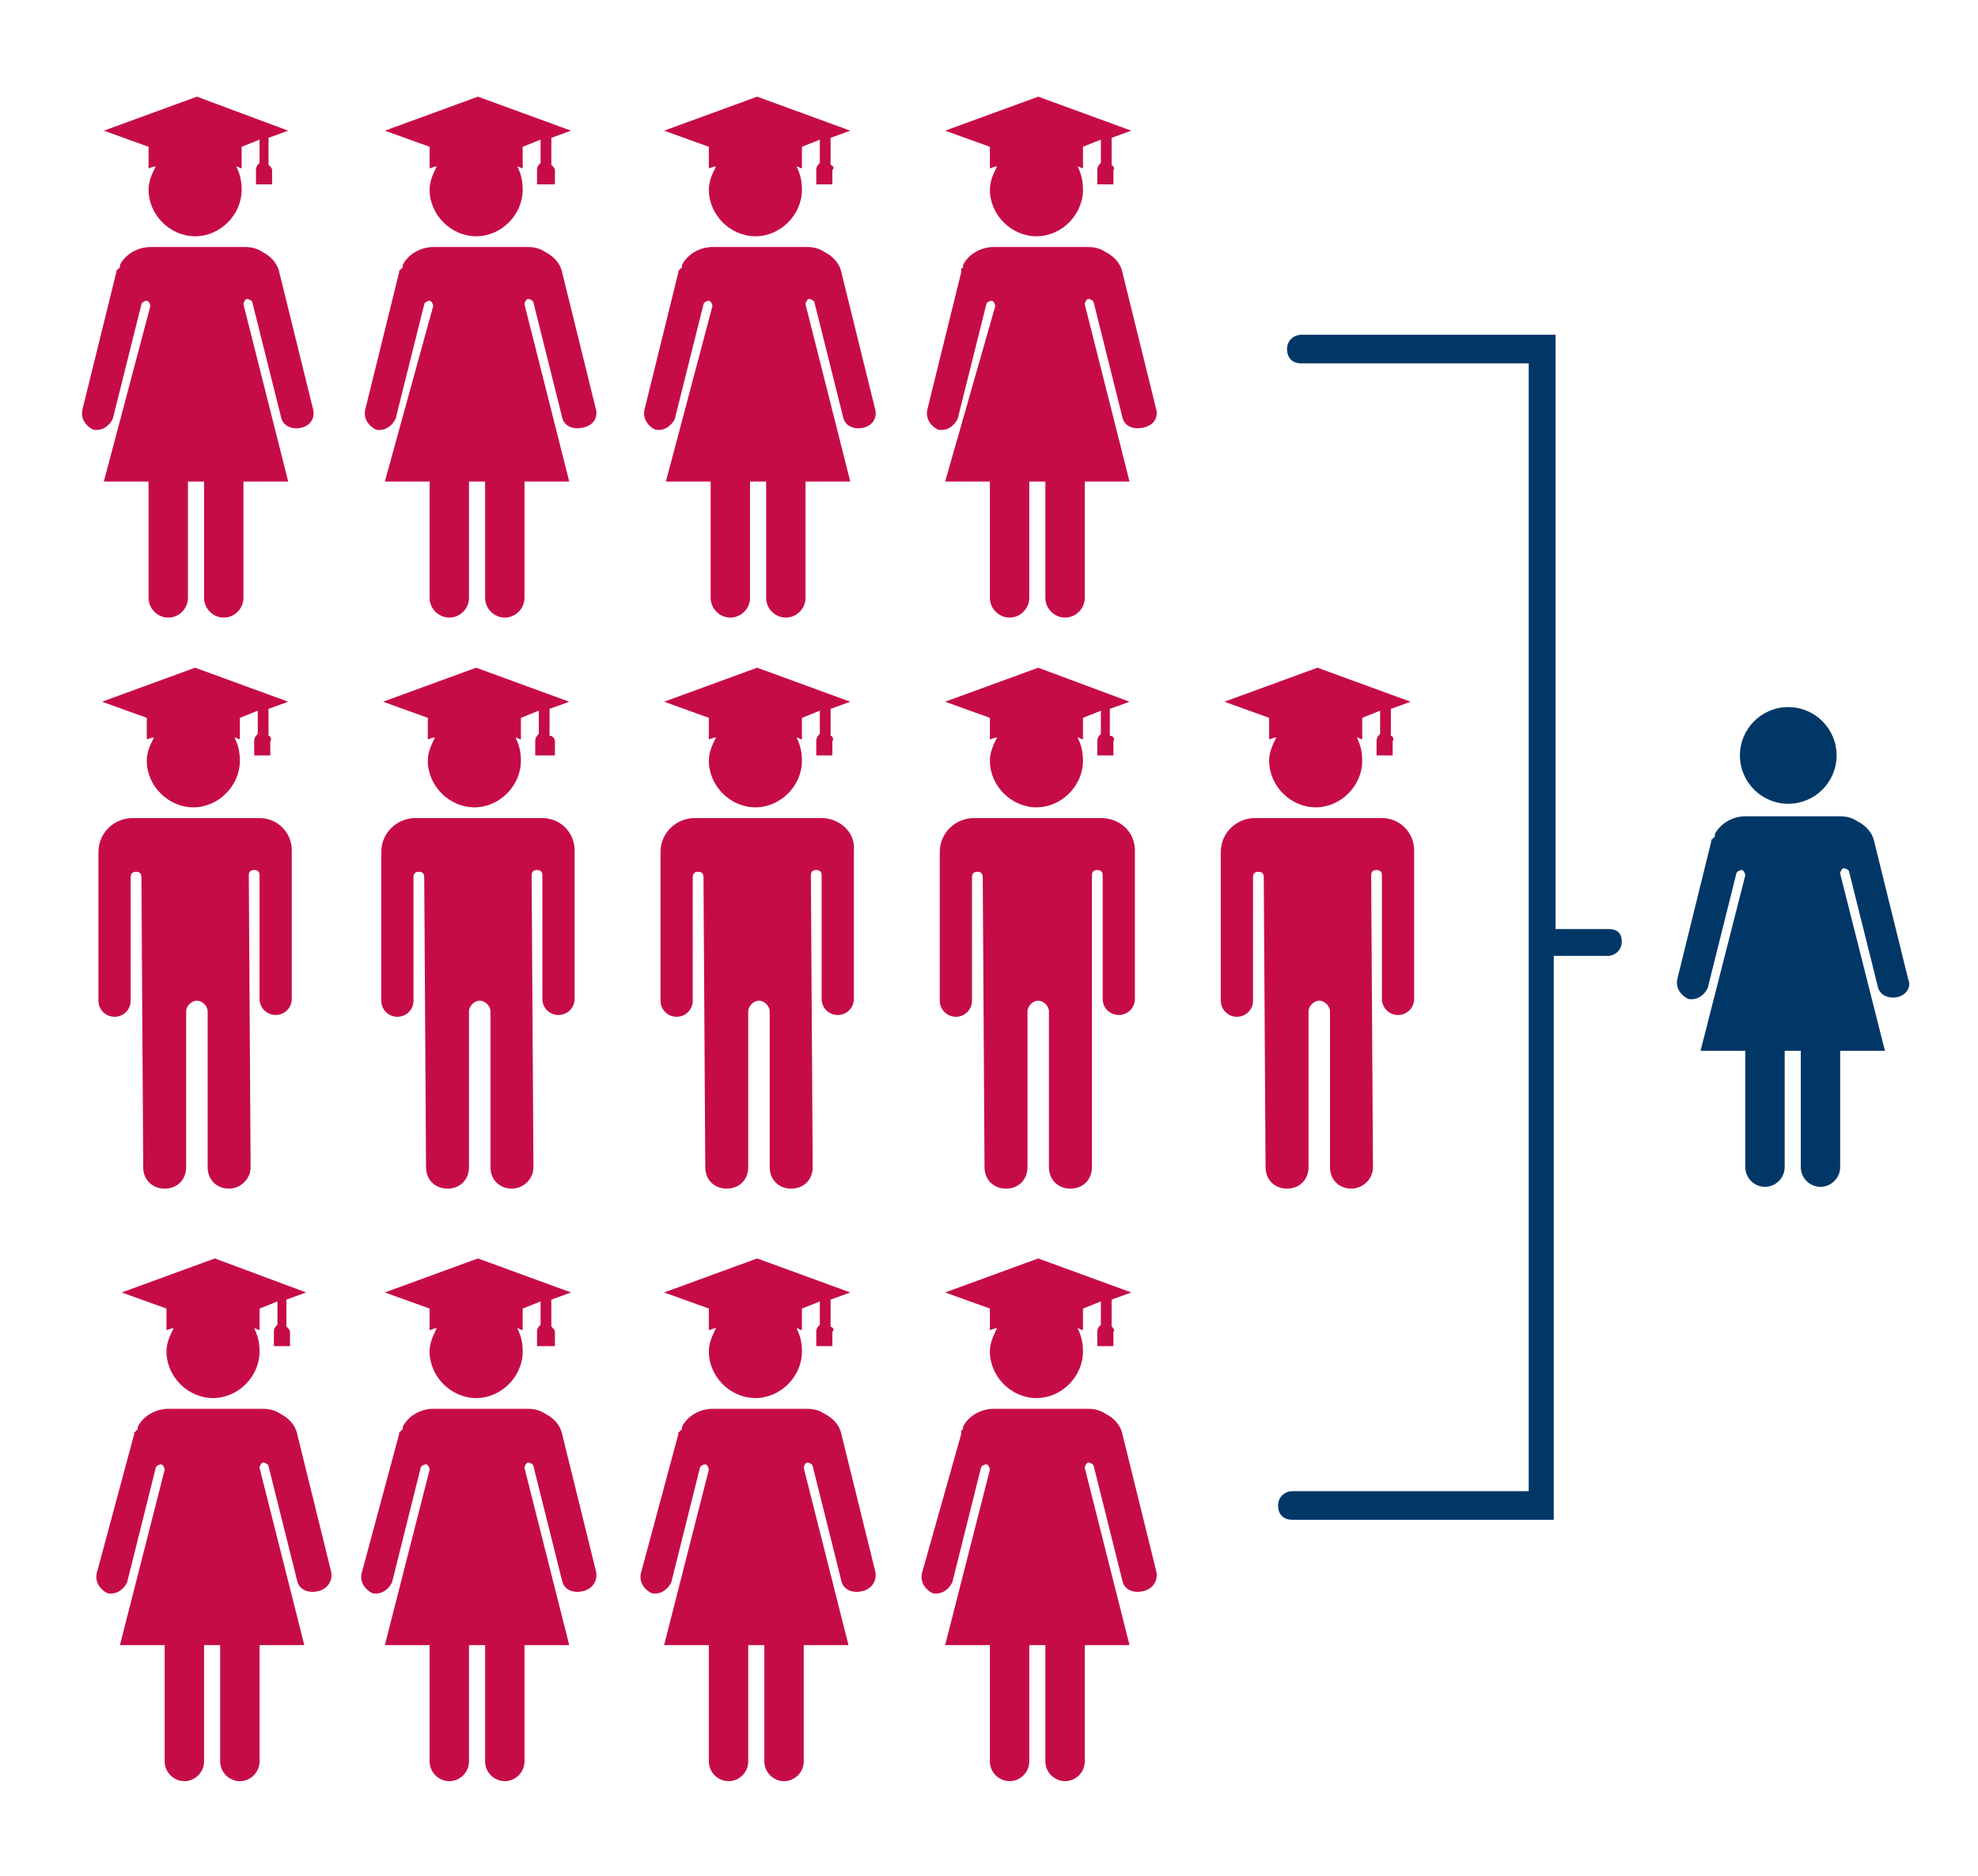 <?xml version="1.0" encoding="utf-8"?>
<!-- Generator: Adobe Illustrator 23.0.6, SVG Export Plug-In . SVG Version: 6.00 Build 0)  -->
<svg version="1.1" id="Layer_1" xmlns="http://www.w3.org/2000/svg" xmlns:xlink="http://www.w3.org/1999/xlink" x="0px" y="0px"
	 viewBox="0 0 110.5 104.8" style="enable-background:new 0 0 110.5 104.8;" xml:space="preserve">
<g>
	<path style="fill:#C60C46;" d="M64.6,22.9l-1.9-7.7c-0.1-0.5-0.5-0.9-0.9-1.1c-0.3-0.2-0.6-0.3-1-0.3h-5.3c-0.7,0-1.4,0.4-1.7,1
		l0,0c0,0,0,0,0,0.1c0,0,0,0.1-0.1,0.1l0,0v0.1v0.1l0,0l-1.9,7.7c-0.1,0.5,0.2,0.9,0.6,1.1c0.5,0.1,0.9-0.2,1.1-0.6l1.6-6.4
		c0-0.1,0.2-0.2,0.3-0.2c0.1,0,0.2,0.2,0.2,0.3l-2.8,9.8h2.5v6.5c0,0.6,0.5,1.1,1.1,1.1s1.1-0.5,1.1-1.1v-6.5h0.9v6.5
		c0,0.6,0.5,1.1,1.1,1.1s1.1-0.5,1.1-1.1v-6.5h2.5L60.6,17c0-0.1,0.1-0.3,0.2-0.3s0.3,0.1,0.3,0.2l1.6,6.4c0.1,0.5,0.6,0.7,1.1,0.6
		C64.4,23.8,64.7,23.4,64.6,22.9z"/>
	<path style="fill:#C60C46;" d="M62.1,9.2V7.7l1.1-0.4L58,5.4l-5.2,1.9l2.5,0.9v1.2c0.1,0,0.2-0.1,0.4-0.1c-0.2,0.4-0.4,0.8-0.4,1.3
		c0,1.4,1.2,2.6,2.6,2.6s2.6-1.2,2.6-2.6c0-0.5-0.1-0.9-0.3-1.3c0.1,0,0.2,0.1,0.3,0.1V8.2l1-0.4v1.3c-0.1,0.1-0.2,0.2-0.2,0.4v0.8
		h0.9V9.5C62.3,9.4,62.2,9.3,62.1,9.2z"/>
</g>
<g>
	<path style="fill:#C60C46;" d="M48.9,22.9L47,15.2c-0.1-0.5-0.5-0.9-0.9-1.1c-0.3-0.2-0.6-0.3-1-0.3h-5.3c-0.7,0-1.4,0.4-1.7,1l0,0
		c0,0,0,0,0,0.1c0,0,0,0.1-0.1,0.1l0,0c0,0,0,0.1-0.1,0.1v0.1l0,0L36,22.9c-0.1,0.5,0.2,0.9,0.6,1.1c0.5,0.1,0.9-0.2,1.1-0.6
		l1.6-6.4c0-0.1,0.2-0.2,0.3-0.2s0.2,0.2,0.2,0.3l-2.6,9.8h2.5v6.5c0,0.6,0.5,1.1,1.1,1.1s1.1-0.5,1.1-1.1v-6.5h0.9v6.5
		c0,0.6,0.5,1.1,1.1,1.1S45,34,45,33.4v-6.5h2.5L45,17c0-0.1,0.1-0.3,0.2-0.3c0.1,0,0.3,0.1,0.3,0.2l1.6,6.4
		c0.1,0.5,0.6,0.7,1.1,0.6C48.7,23.8,49,23.4,48.9,22.9z"/>
	<path style="fill:#C60C46;" d="M46.4,9.2V7.7l1.1-0.4l-5.2-1.9l-5.2,1.9l2.5,0.9v1.2c0.1,0,0.2-0.1,0.4-0.1
		c-0.2,0.4-0.4,0.8-0.4,1.3c0,1.4,1.2,2.6,2.6,2.6c1.4,0,2.6-1.2,2.6-2.6c0-0.5-0.1-0.9-0.3-1.3c0.1,0,0.2,0.1,0.3,0.1V8.2l1-0.4
		v1.3c-0.1,0.1-0.2,0.2-0.2,0.4v0.8h0.9V9.5C46.6,9.4,46.6,9.3,46.4,9.2z"/>
</g>
<g>
	<path style="fill:#C60C46;" d="M33.3,22.9l-1.9-7.7c-0.1-0.5-0.5-0.9-0.9-1.1c-0.3-0.2-0.6-0.3-1-0.3h-5.3c-0.7,0-1.4,0.4-1.7,1
		l0,0c0,0,0,0,0,0.1c0,0,0,0.1-0.1,0.1l0,0c0,0,0,0.1-0.1,0.1v0.1l0,0l-1.9,7.7c-0.1,0.5,0.2,0.9,0.6,1.1c0.5,0.1,0.9-0.2,1.1-0.6
		l1.6-6.4c0-0.1,0.2-0.2,0.3-0.2s0.2,0.2,0.2,0.3l-2.7,9.8H24v6.5c0,0.6,0.5,1.1,1.1,1.1s1.1-0.5,1.1-1.1v-6.5h0.9v6.5
		c0,0.6,0.5,1.1,1.1,1.1s1.1-0.5,1.1-1.1v-6.5h2.5L29.3,17c0-0.1,0.1-0.3,0.2-0.3c0.1,0,0.3,0.1,0.3,0.2l1.6,6.4
		c0.1,0.5,0.6,0.7,1.1,0.6C33.1,23.8,33.4,23.4,33.3,22.9z"/>
	<path style="fill:#C60C46;" d="M30.8,9.2V7.7l1.1-0.4l-5.2-1.9l-5.2,1.9L24,8.2v1.2c0.1,0,0.2-0.1,0.4-0.1
		c-0.2,0.4-0.4,0.8-0.4,1.3c0,1.4,1.2,2.6,2.6,2.6c1.4,0,2.6-1.2,2.6-2.6c0-0.5-0.1-0.9-0.3-1.3c0.1,0,0.2,0.1,0.3,0.1V8.2l1-0.4
		v1.3C30.1,9.2,30,9.3,30,9.5v0.8h1V9.5C31,9.4,30.9,9.3,30.8,9.2z"/>
</g>
<g>
	<g>
		<path style="fill:#C60C46;" d="M77.2,45.7h-7.1c-1,0-1.9,0.8-1.9,1.9v8.3c0,0.5,0.4,0.9,0.9,0.9s0.9-0.4,0.9-0.9V49
			c0-0.2,0.1-0.3,0.3-0.3c0.2,0,0.3,0.1,0.3,0.3l0.1,16.2c0,0.7,0.5,1.2,1.2,1.2s1.2-0.5,1.2-1.2v-8.7c0-0.3,0.3-0.6,0.6-0.6
			c0.3,0,0.6,0.3,0.6,0.6v8.7c0,0.7,0.5,1.2,1.2,1.2c0.6,0,1.2-0.5,1.2-1.2l-0.1-16.3c0-0.2,0.1-0.3,0.3-0.3c0.2,0,0.3,0.1,0.3,0.3
			v6.9c0,0.5,0.4,0.9,0.9,0.9s0.9-0.4,0.9-0.9v-8.3C79,46.5,78.2,45.7,77.2,45.7z"/>
	</g>
	<path style="fill:#C60C46;" d="M77.7,41.1v-1.5l1.1-0.4l-5.2-1.9l-5.2,1.9l2.5,0.9v1.2c0.1,0,0.2-0.1,0.4-0.1
		c-0.2,0.4-0.4,0.8-0.4,1.3c0,1.4,1.2,2.6,2.6,2.6s2.6-1.2,2.6-2.6c0-0.5-0.1-0.9-0.3-1.3c0.1,0,0.2,0.1,0.3,0.1v-1.2l1-0.4V41
		c-0.1,0.1-0.2,0.2-0.2,0.4v0.8h0.9v-0.8C77.9,41.3,77.8,41.1,77.7,41.1z"/>
</g>
<g>
	<g>
		<path style="fill:#C60C46;" d="M61.5,45.7h-7.1c-1,0-1.9,0.8-1.9,1.9v8.3c0,0.5,0.4,0.9,0.9,0.9s0.9-0.4,0.9-0.9V49
			c0-0.2,0.1-0.3,0.3-0.3c0.2,0,0.3,0.1,0.3,0.3L55,65.2c0,0.7,0.5,1.2,1.2,1.2s1.2-0.5,1.2-1.2v-8.7c0-0.3,0.3-0.6,0.6-0.6
			c0.3,0,0.6,0.3,0.6,0.6v8.7c0,0.7,0.5,1.2,1.2,1.2s1.2-0.5,1.2-1.2l0-16.3c0-0.2,0.1-0.3,0.3-0.3c0.2,0,0.3,0.1,0.3,0.3v6.9
			c0,0.5,0.4,0.9,0.9,0.9s0.9-0.4,0.9-0.9v-8.3C63.4,46.5,62.6,45.7,61.5,45.7z"/>
	</g>
	<path style="fill:#C60C46;" d="M62,41.1v-1.5l1.1-0.4L58,37.3l-5.2,1.9l2.5,0.9v1.2c0.1,0,0.2-0.1,0.4-0.1
		c-0.2,0.4-0.4,0.8-0.4,1.3c0,1.4,1.2,2.6,2.6,2.6s2.6-1.2,2.6-2.6c0-0.5-0.1-0.9-0.3-1.3c0.1,0,0.2,0.1,0.3,0.1v-1.2l1-0.4V41
		c-0.1,0.1-0.2,0.2-0.2,0.4v0.8h0.9v-0.8C62.3,41.3,62.2,41.1,62,41.1z"/>
</g>
<g>
	<g>
		<path style="fill:#C60C46;" d="M45.9,45.7h-7.1c-1,0-1.9,0.8-1.9,1.9v8.3c0,0.5,0.4,0.9,0.9,0.9s0.9-0.4,0.9-0.9V49
			c0-0.2,0.1-0.3,0.3-0.3s0.3,0.1,0.3,0.3l0.1,16.2c0,0.7,0.5,1.2,1.2,1.2s1.2-0.5,1.2-1.2v-8.7c0-0.3,0.3-0.6,0.6-0.6
			s0.6,0.3,0.6,0.6v8.7c0,0.7,0.5,1.2,1.2,1.2s1.2-0.5,1.2-1.2l-0.1-16.3c0-0.2,0.1-0.3,0.3-0.3s0.3,0.1,0.3,0.3v6.9
			c0,0.5,0.4,0.9,0.9,0.9s0.9-0.4,0.9-0.9v-8.3C47.8,46.5,46.9,45.7,45.9,45.7z"/>
	</g>
	<path style="fill:#C60C46;" d="M46.4,41.1v-1.5l1.1-0.4l-5.2-1.9l-5.2,1.9l2.5,0.9v1.2c0.1,0,0.2-0.1,0.4-0.1
		c-0.2,0.4-0.4,0.8-0.4,1.3c0,1.4,1.2,2.6,2.6,2.6c1.4,0,2.6-1.2,2.6-2.6c0-0.5-0.1-0.9-0.3-1.3c0.1,0,0.2,0.1,0.3,0.1v-1.2l1-0.4
		V41c-0.1,0.1-0.2,0.2-0.2,0.4v0.8h0.9v-0.8C46.6,41.3,46.5,41.1,46.4,41.1z"/>
</g>
<g>
	<g>
		<path style="fill:#C60C46;" d="M30.3,45.7h-7.1c-1,0-1.9,0.8-1.9,1.9v8.3c0,0.5,0.4,0.9,0.9,0.9s0.9-0.4,0.9-0.9V49
			c0-0.2,0.1-0.3,0.3-0.3s0.3,0.1,0.3,0.3l0.1,16.2c0,0.7,0.5,1.2,1.2,1.2s1.2-0.5,1.2-1.2v-8.7c0-0.3,0.3-0.6,0.6-0.6
			s0.6,0.3,0.6,0.6v8.7c0,0.7,0.5,1.2,1.2,1.2c0.6,0,1.2-0.5,1.2-1.2l-0.1-16.3c0-0.2,0.1-0.3,0.3-0.3s0.3,0.1,0.3,0.3v6.9
			c0,0.5,0.4,0.9,0.9,0.9s0.9-0.4,0.9-0.9v-8.3C32.1,46.5,31.3,45.7,30.3,45.7z"/>
	</g>
	<path style="fill:#C60C46;" d="M30.7,41.1v-1.5l1.1-0.4l-5.2-1.9l-5.2,1.9l2.5,0.9v1.2c0.1,0,0.2-0.1,0.4-0.1
		c-0.2,0.4-0.4,0.8-0.4,1.3c0,1.4,1.2,2.6,2.6,2.6c1.4,0,2.6-1.2,2.6-2.6c0-0.5-0.1-0.9-0.3-1.3c0.1,0,0.2,0.1,0.3,0.1v-1.2l1-0.4
		V41c-0.1,0.1-0.2,0.2-0.2,0.4v0.8H31v-0.8C31,41.3,30.9,41.1,30.7,41.1z"/>
</g>
<g>
	<g>
		<path style="fill:#C60C46;" d="M14.5,45.7H7.4c-1,0-1.9,0.8-1.9,1.9v8.3c0,0.5,0.4,0.9,0.9,0.9s0.9-0.4,0.9-0.9V49
			c0-0.2,0.1-0.3,0.3-0.3c0.2,0,0.3,0.1,0.3,0.3L8,65.2c0,0.7,0.5,1.2,1.2,1.2s1.2-0.5,1.2-1.2v-8.7c0-0.3,0.3-0.6,0.6-0.6
			c0.3,0,0.6,0.3,0.6,0.6v8.7c0,0.7,0.5,1.2,1.2,1.2c0.6,0,1.2-0.5,1.2-1.2l-0.1-16.3c0-0.2,0.1-0.3,0.3-0.3c0.2,0,0.3,0.1,0.3,0.3
			v6.9c0,0.5,0.4,0.9,0.9,0.9s0.9-0.4,0.9-0.9v-8.3C16.3,46.5,15.5,45.7,14.5,45.7z"/>
	</g>
	<path style="fill:#C60C46;" d="M15,41.1v-1.5l1.1-0.4l-5.2-1.9l-5.2,1.9l2.5,0.9v1.2c0.1,0,0.2-0.1,0.4-0.1
		c-0.2,0.4-0.4,0.8-0.4,1.3c0,1.4,1.2,2.6,2.6,2.6s2.6-1.2,2.6-2.6c0-0.5-0.1-0.9-0.3-1.3c0.1,0,0.2,0.1,0.3,0.1v-1.2l1-0.4V41
		c-0.1,0.1-0.2,0.2-0.2,0.4v0.8h0.9v-0.8C15.2,41.3,15.1,41.1,15,41.1z"/>
</g>
<g>
	<circle style="fill:#003767;" cx="99.9" cy="42.2" r="2.7"/>
	<path style="fill:#003767;" d="M106.6,54.7l-1.9-7.7c-0.1-0.5-0.5-0.9-0.9-1.1c-0.3-0.2-0.6-0.3-1-0.3h-5.3c-0.7,0-1.4,0.4-1.7,1
		l0,0c0,0,0,0,0,0.1c0,0,0,0.1-0.1,0.1l0,0c0,0,0,0.1-0.1,0.1V47l0,0l-1.9,7.7c-0.1,0.5,0.2,0.9,0.6,1.1c0.5,0.1,0.9-0.2,1.1-0.6
		l1.6-6.4c0-0.1,0.2-0.2,0.3-0.2c0.1,0,0.2,0.2,0.2,0.3L95,58.7h2.5v6.5c0,0.6,0.5,1.1,1.1,1.1s1.1-0.5,1.1-1.1v-6.5h0.9v6.5
		c0,0.6,0.5,1.1,1.1,1.1s1.1-0.5,1.1-1.1v-6.5h2.5l-2.5-9.9c0-0.1,0.1-0.3,0.2-0.3s0.3,0.1,0.3,0.2l1.6,6.4c0.1,0.5,0.6,0.7,1.1,0.6
		C106.5,55.6,106.8,55.1,106.6,54.7z"/>
</g>
<path style="fill:#C60C46;" d="M64.6,87.8l-1.9-7.7c-0.1-0.5-0.5-0.9-0.9-1.1c-0.3-0.2-0.6-0.3-1-0.3h-5.3c-0.7,0-1.4,0.4-1.7,1l0,0
	c0,0,0,0,0,0.1c0,0,0,0.1-0.1,0.1l0,0V80v0.1l0,0l-2.2,7.8c-0.1,0.5,0.2,0.9,0.6,1.1c0.5,0.1,0.9-0.2,1.1-0.6l1.6-6.4
	c0-0.1,0.2-0.2,0.3-0.2c0.1,0,0.2,0.2,0.2,0.3l-2.5,9.8h2.5v6.5c0,0.6,0.5,1.1,1.1,1.1s1.1-0.5,1.1-1.1v-6.5h0.9v6.5
	c0,0.6,0.5,1.1,1.1,1.1s1.1-0.5,1.1-1.1v-6.5h2.5L60.6,82c0-0.1,0.1-0.3,0.2-0.3s0.3,0.1,0.3,0.2l1.6,6.4c0.1,0.5,0.6,0.7,1.1,0.6
	C64.4,88.8,64.7,88.3,64.6,87.8z"/>
<path style="fill:#C60C46;" d="M62.1,74.1v-1.5l1.1-0.4L58,70.3l-5.2,1.9l2.5,0.9v1.2c0.1,0,0.2-0.1,0.4-0.1
	c-0.2,0.4-0.4,0.8-0.4,1.3c0,1.4,1.2,2.6,2.6,2.6s2.6-1.2,2.6-2.6c0-0.5-0.1-0.9-0.3-1.3c0.1,0,0.2,0.1,0.3,0.1v-1.2l1-0.4V74
	c-0.1,0.1-0.2,0.2-0.2,0.4v0.8h0.9v-0.8C62.3,74.3,62.2,74.2,62.1,74.1z"/>
<path style="fill:#C60C46;" d="M48.9,87.8L47,80.1c-0.1-0.5-0.5-0.9-0.9-1.1c-0.3-0.2-0.6-0.3-1-0.3h-5.3c-0.7,0-1.4,0.4-1.7,1l0,0
	c0,0,0,0,0,0.1c0,0,0,0.1-0.1,0.1l0,0c0,0,0,0.1-0.1,0.1v0.1l0,0l-2.1,7.8c-0.1,0.5,0.2,0.9,0.6,1.1c0.5,0.1,0.9-0.2,1.1-0.6
	l1.6-6.4c0-0.1,0.2-0.2,0.3-0.2s0.2,0.2,0.2,0.3l-2.5,9.8h2.5v6.5c0,0.6,0.5,1.1,1.1,1.1s1.1-0.5,1.1-1.1v-6.5h0.9v6.5
	c0,0.6,0.5,1.1,1.1,1.1s1.1-0.5,1.1-1.1v-6.5h2.5L44.9,82c0-0.1,0.1-0.3,0.2-0.3c0.1,0,0.3,0.1,0.3,0.2l1.6,6.4
	c0.1,0.5,0.6,0.7,1.1,0.6C48.7,88.8,49,88.3,48.9,87.8z"/>
<path style="fill:#C60C46;" d="M46.4,74.1v-1.5l1.1-0.4l-5.2-1.9l-5.2,1.9l2.5,0.9v1.2c0.1,0,0.2-0.1,0.4-0.1
	c-0.2,0.4-0.4,0.8-0.4,1.3c0,1.4,1.2,2.6,2.6,2.6c1.4,0,2.6-1.2,2.6-2.6c0-0.5-0.1-0.9-0.3-1.3c0.1,0,0.2,0.1,0.3,0.1v-1.2l1-0.4V74
	c-0.1,0.1-0.2,0.2-0.2,0.4v0.8h0.9v-0.8C46.6,74.3,46.6,74.2,46.4,74.1z"/>
<path style="fill:#C60C46;" d="M33.3,87.8l-1.9-7.7c-0.1-0.5-0.5-0.9-0.9-1.1c-0.3-0.2-0.6-0.3-1-0.3h-5.3c-0.7,0-1.4,0.4-1.7,1l0,0
	c0,0,0,0,0,0.1c0,0,0,0.1-0.1,0.1l0,0c0,0,0,0.1-0.1,0.1v0.1l0,0l-2.1,7.8c-0.1,0.5,0.2,0.9,0.6,1.1c0.5,0.1,0.9-0.2,1.1-0.6
	l1.6-6.4c0-0.1,0.2-0.2,0.3-0.2S24,82,24,82.1l-2.5,9.8H24v6.5c0,0.6,0.5,1.1,1.1,1.1s1.1-0.5,1.1-1.1v-6.5h0.9v6.5
	c0,0.6,0.5,1.1,1.1,1.1s1.1-0.5,1.1-1.1v-6.5h2.5L29.3,82c0-0.1,0.1-0.3,0.2-0.3c0.1,0,0.3,0.1,0.3,0.2l1.6,6.4
	c0.1,0.5,0.6,0.7,1.1,0.6C33.1,88.8,33.4,88.3,33.3,87.8z"/>
<path style="fill:#C60C46;" d="M30.8,74.1v-1.5l1.1-0.4l-5.2-1.9l-5.2,1.9l2.5,0.9v1.2c0.1,0,0.2-0.1,0.4-0.1
	C24.2,74.6,24,75,24,75.5c0,1.4,1.2,2.6,2.6,2.6c1.4,0,2.6-1.2,2.6-2.6c0-0.5-0.1-0.9-0.3-1.3c0.1,0,0.2,0.1,0.3,0.1v-1.2l1-0.4V74
	c-0.1,0.1-0.2,0.2-0.2,0.4v0.8h1v-0.8C31,74.3,30.9,74.2,30.8,74.1z"/>
<path style="fill:#C60C46;" d="M18.5,87.8l-1.9-7.7c-0.1-0.5-0.5-0.9-0.9-1.1c-0.3-0.2-0.6-0.3-1-0.3H9.4c-0.7,0-1.4,0.4-1.7,1l0,0
	c0,0,0,0,0,0.1c0,0,0,0.1-0.1,0.1l0,0c0,0,0,0.1-0.1,0.1v0.1l0,0l-2.1,7.8C5.3,88.4,5.6,88.8,6,89c0.5,0.1,0.9-0.2,1.1-0.6L8.7,82
	c0-0.1,0.2-0.2,0.3-0.2c0.1,0,0.2,0.2,0.2,0.3l-2.5,9.8h2.5v6.5c0,0.6,0.5,1.1,1.1,1.1s1.1-0.5,1.1-1.1v-6.5h0.9v6.5
	c0,0.6,0.5,1.1,1.1,1.1s1.1-0.5,1.1-1.1v-6.5H17L14.5,82c0-0.1,0.1-0.3,0.2-0.3s0.3,0.1,0.3,0.2l1.6,6.4c0.1,0.5,0.6,0.7,1.1,0.6
	C18.3,88.8,18.6,88.3,18.5,87.8z"/>
<path style="fill:#C60C46;" d="M16,74.1v-1.5l1.1-0.4L12,70.3l-5.2,1.9l2.5,0.9v1.2c0.1,0,0.2-0.1,0.4-0.1c-0.2,0.4-0.4,0.8-0.4,1.3
	c0,1.4,1.2,2.6,2.6,2.6s2.6-1.2,2.6-2.6c0-0.5-0.1-0.9-0.3-1.3c0.1,0,0.2,0.1,0.3,0.1v-1.2l1-0.4V74c-0.1,0.1-0.2,0.2-0.2,0.4v0.8
	h0.9v-0.8C16.2,74.3,16.1,74.2,16,74.1z"/>
<path style="fill:#003767;" d="M89.9,51.9h-3V18.7H72.7c-0.4,0-0.8,0.3-0.8,0.8s0.3,0.8,0.8,0.8h12.7v63H72.2
	c-0.4,0-0.8,0.3-0.8,0.8s0.3,0.8,0.8,0.8h14.6V53.4h3c0.4,0,0.8-0.3,0.8-0.8S90.3,51.9,89.9,51.9z"/>
<g>
	<path style="fill:#C60C46;" d="M17.5,22.9l-1.9-7.7c-0.1-0.5-0.5-0.9-0.9-1.1c-0.3-0.2-0.6-0.3-1-0.3H8.4c-0.7,0-1.4,0.4-1.7,1l0,0
		c0,0,0,0,0,0.1c0,0,0,0.1-0.1,0.1l0,0c0,0,0,0.1-0.1,0.1v0.1l0,0l-1.9,7.7c-0.1,0.5,0.2,0.9,0.6,1.1c0.5,0.1,0.9-0.2,1.1-0.6
		L7.9,17c0-0.1,0.2-0.2,0.3-0.2c0.1,0,0.2,0.2,0.2,0.3l-2.6,9.8h2.5v6.5c0,0.6,0.5,1.1,1.1,1.1s1.1-0.5,1.1-1.1v-6.5h0.9v6.5
		c0,0.6,0.5,1.1,1.1,1.1s1.1-0.5,1.1-1.1v-6.5h2.5L13.6,17c0-0.1,0.1-0.3,0.2-0.3s0.3,0.1,0.3,0.2l1.6,6.4c0.1,0.5,0.6,0.7,1.1,0.6
		C17.3,23.8,17.6,23.4,17.5,22.9z"/>
	<path style="fill:#C60C46;" d="M15,9.2V7.7l1.1-0.4L11,5.4L5.8,7.3l2.5,0.9v1.2c0.1,0,0.2-0.1,0.4-0.1c-0.2,0.4-0.4,0.8-0.4,1.3
		c0,1.4,1.2,2.6,2.6,2.6s2.6-1.2,2.6-2.6c0-0.5-0.1-0.9-0.3-1.3c0.1,0,0.2,0.1,0.3,0.1V8.2l1-0.4v1.3c-0.1,0.1-0.2,0.2-0.2,0.4v0.8
		h0.9V9.5C15.2,9.4,15.1,9.3,15,9.2z"/>
</g>
</svg>
